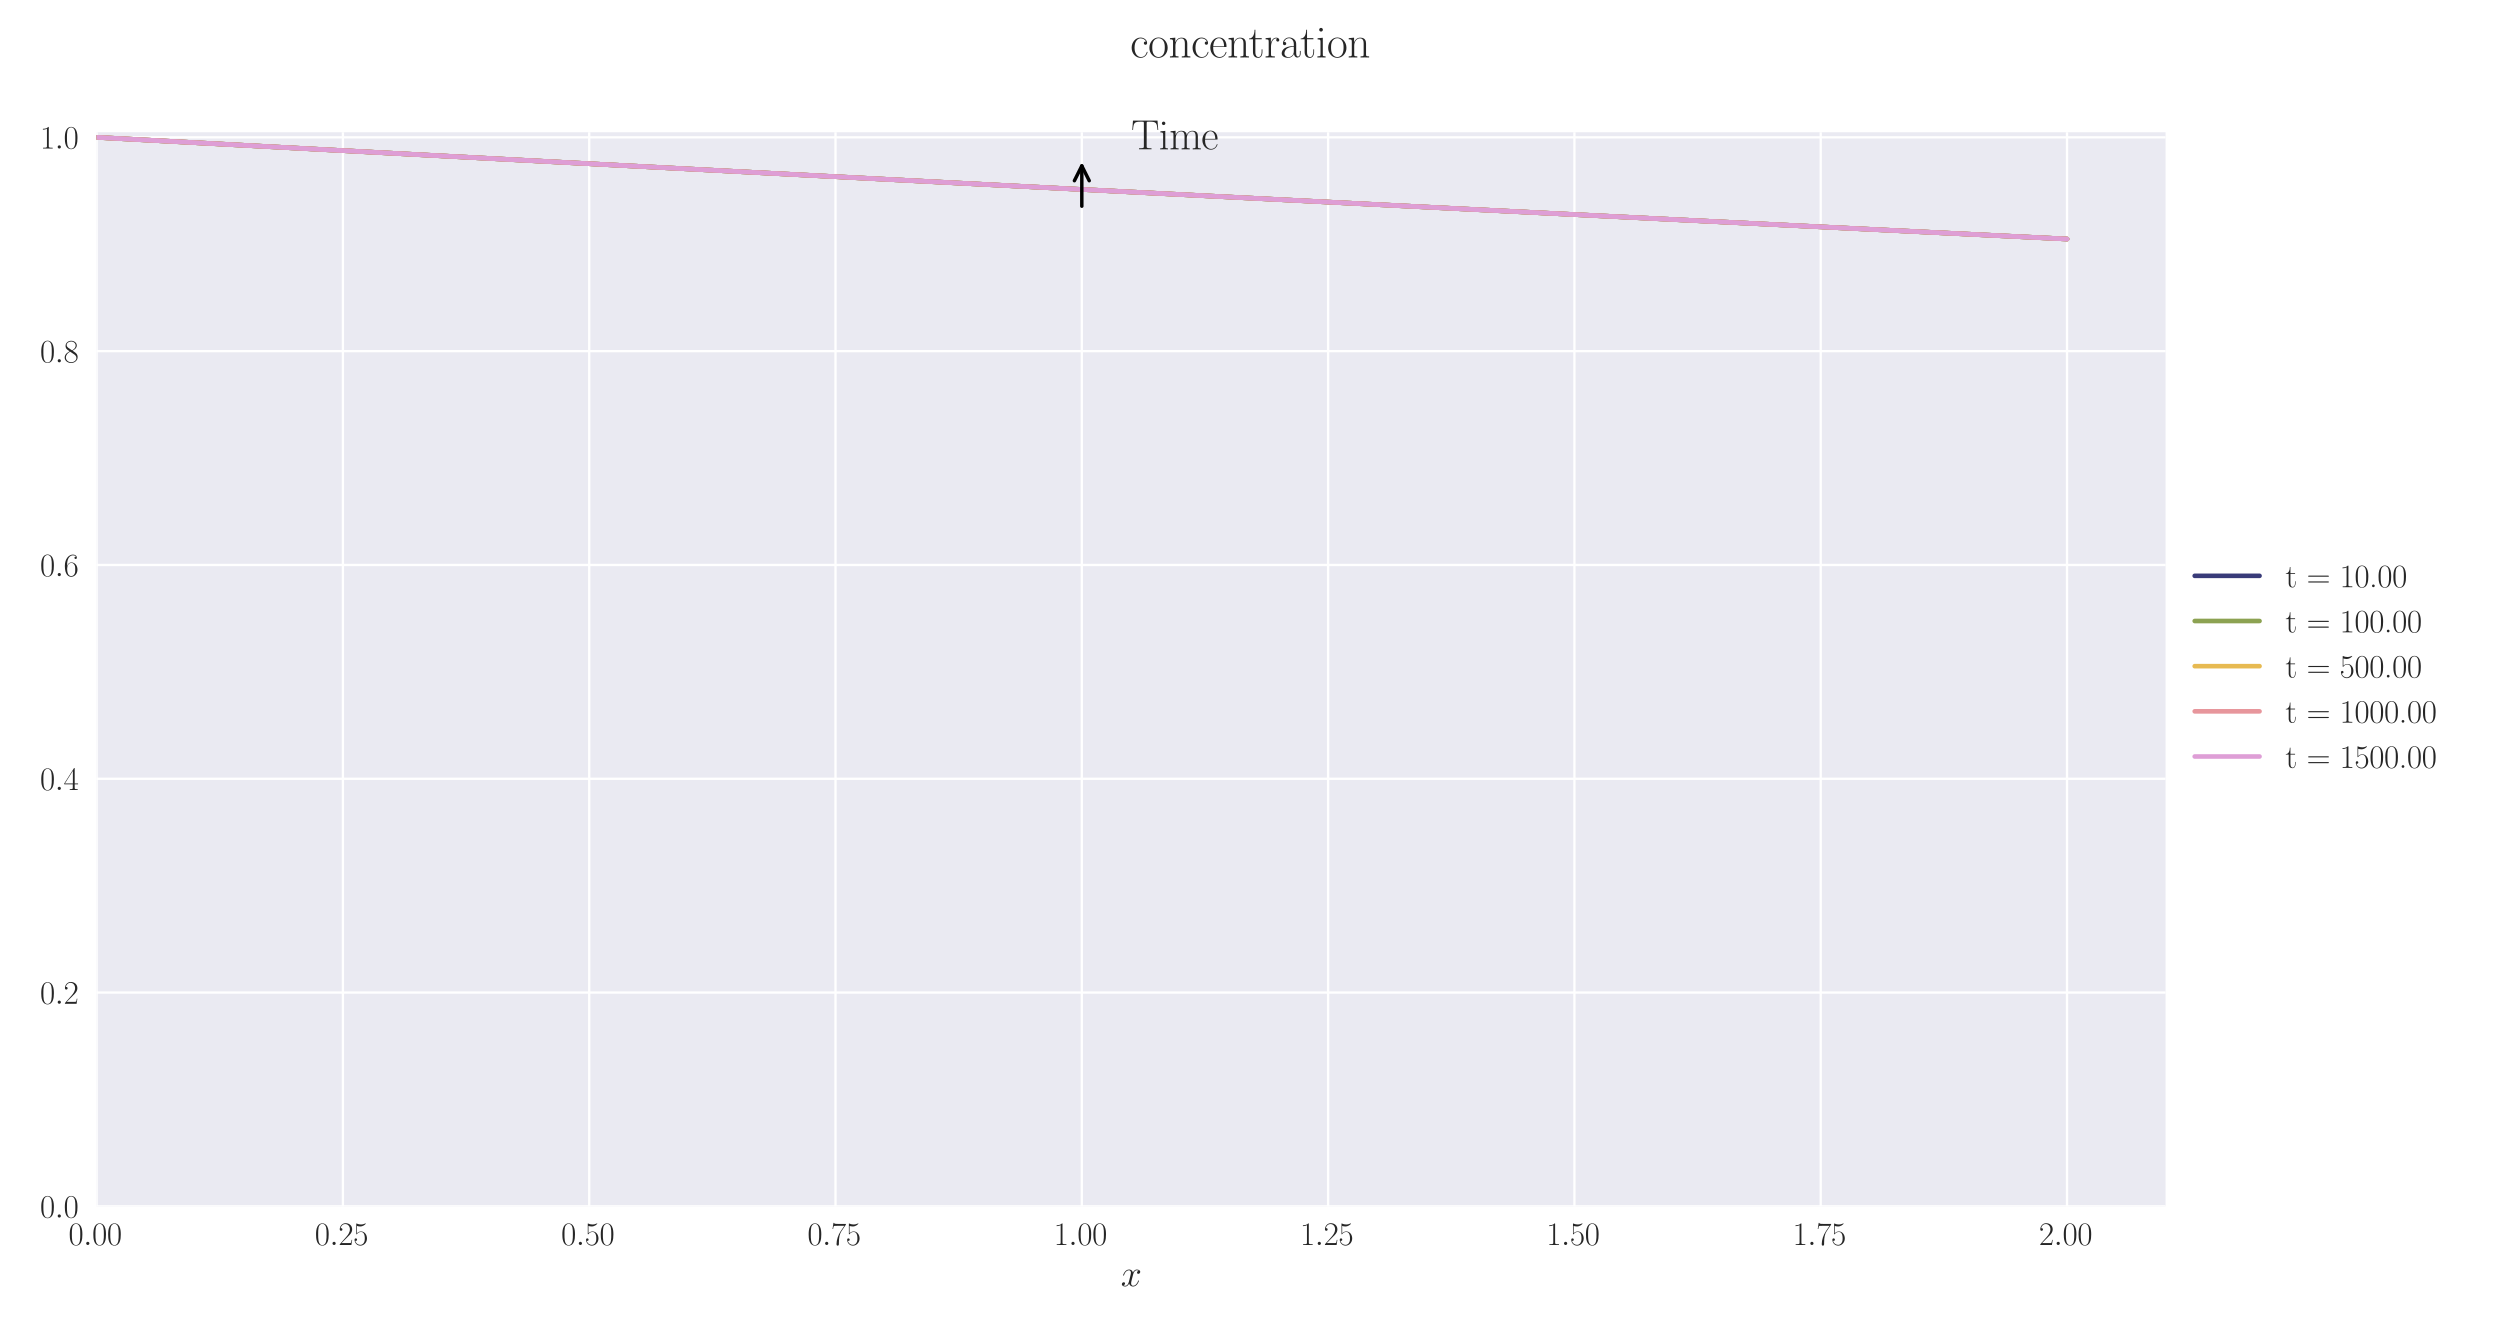 <?xml version="1.0" encoding="utf-8" standalone="no"?>
<!DOCTYPE svg PUBLIC "-//W3C//DTD SVG 1.1//EN"
  "http://www.w3.org/Graphics/SVG/1.1/DTD/svg11.dtd">
<svg xmlns:xlink="http://www.w3.org/1999/xlink" width="1080pt" height="576pt" viewBox="0 0 1080 576" xmlns="http://www.w3.org/2000/svg" version="1.1">
 <defs>
  <style type="text/css">*{stroke-linejoin: round; stroke-linecap: butt}</style>
 </defs>
 <g id="figure_1">
  <g id="patch_1">
   <path d="M 0 576 
L 1080 576 
L 1080 0 
L 0 0 
z
" style="fill: #ffffff"/>
  </g>
  <g id="axes_1">
   <g id="patch_2">
    <path d="M 41.731 521.153 
L 935.518 521.153 
L 935.518 57.131 
L 41.731 57.131 
z
" style="fill: #eaeaf2"/>
   </g>
   <g id="matplotlib.axis_1">
    <g id="xtick_1">
     <g id="line2d_1">
      <path d="M 41.731 521.153 
L 41.731 57.131 
" clip-path="url(#pabe9d291c8)" style="fill: none; stroke: #ffffff; stroke-linecap: round"/>
     </g>
     <g id="line2d_2"/>
     <g id="text_1">
      <!-- $\mathdefault{0.00}$ -->
      <g style="fill: #262626" transform="translate(29.591 537.839) scale(0.14 -0.14)">
       <defs>
        <path id="CMR17-30" d="M 2688 2025 
C 2688 2416 2682 3080 2413 3591 
C 2176 4039 1798 4198 1466 4198 
C 1158 4198 768 4058 525 3597 
C 269 3118 243 2524 243 2025 
C 243 1661 250 1106 448 619 
C 723 -39 1216 -128 1466 -128 
C 1760 -128 2208 -7 2470 600 
C 2662 1042 2688 1559 2688 2025 
z
M 1466 -26 
C 1056 -26 813 325 723 812 
C 653 1188 653 1738 653 2096 
C 653 2588 653 2997 736 3387 
C 858 3929 1216 4096 1466 4096 
C 1728 4096 2067 3923 2189 3400 
C 2272 3036 2278 2607 2278 2096 
C 2278 1680 2278 1169 2202 792 
C 2067 95 1690 -26 1466 -26 
z
" transform="scale(0.016)"/>
        <path id="CMMI12-3a" d="M 1178 307 
C 1178 492 1024 619 870 619 
C 685 619 557 466 557 313 
C 557 128 710 0 864 0 
C 1050 0 1178 153 1178 307 
z
" transform="scale(0.016)"/>
       </defs>
       <use xlink:href="#CMR17-30" transform="scale(0.996)"/>
       <use xlink:href="#CMMI12-3a" transform="translate(45.69 0) scale(0.996)"/>
       <use xlink:href="#CMR17-30" transform="translate(72.788 0) scale(0.996)"/>
       <use xlink:href="#CMR17-30" transform="translate(118.478 0) scale(0.996)"/>
      </g>
     </g>
    </g>
    <g id="xtick_2">
     <g id="line2d_3">
      <path d="M 148.134 521.153 
L 148.134 57.131 
" clip-path="url(#pabe9d291c8)" style="fill: none; stroke: #ffffff; stroke-linecap: round"/>
     </g>
     <g id="line2d_4"/>
     <g id="text_2">
      <!-- $\mathdefault{0.25}$ -->
      <g style="fill: #262626" transform="translate(135.994 537.839) scale(0.14 -0.14)">
       <defs>
        <path id="CMR17-32" d="M 2669 989 
L 2554 989 
C 2490 536 2438 459 2413 420 
C 2381 369 1920 369 1830 369 
L 602 369 
C 832 619 1280 1072 1824 1597 
C 2214 1967 2669 2402 2669 3035 
C 2669 3790 2067 4224 1395 4224 
C 691 4224 262 3604 262 3030 
C 262 2780 448 2748 525 2748 
C 589 2748 781 2787 781 3010 
C 781 3207 614 3264 525 3264 
C 486 3264 448 3258 422 3245 
C 544 3790 915 4058 1306 4058 
C 1862 4058 2227 3617 2227 3035 
C 2227 2479 1901 2000 1536 1584 
L 262 146 
L 262 0 
L 2515 0 
L 2669 989 
z
" transform="scale(0.016)"/>
        <path id="CMR17-35" d="M 730 3692 
C 794 3666 1056 3584 1325 3584 
C 1920 3584 2246 3911 2432 4100 
C 2432 4157 2432 4192 2394 4192 
C 2387 4192 2374 4192 2323 4163 
C 2099 4058 1837 3973 1517 3973 
C 1325 3973 1037 3999 723 4139 
C 653 4171 640 4171 634 4171 
C 602 4171 595 4164 595 4037 
L 595 2203 
C 595 2089 595 2057 659 2057 
C 691 2057 704 2070 736 2114 
C 941 2401 1222 2522 1542 2522 
C 1766 2522 2246 2382 2246 1289 
C 2246 1085 2246 715 2054 421 
C 1894 159 1645 25 1370 25 
C 947 25 518 320 403 814 
C 429 807 480 795 506 795 
C 589 795 749 840 749 1038 
C 749 1210 627 1280 506 1280 
C 358 1280 262 1190 262 1011 
C 262 454 704 -128 1382 -128 
C 2042 -128 2669 440 2669 1264 
C 2669 2030 2170 2624 1549 2624 
C 1222 2624 947 2503 730 2274 
L 730 3692 
z
" transform="scale(0.016)"/>
       </defs>
       <use xlink:href="#CMR17-30" transform="scale(0.996)"/>
       <use xlink:href="#CMMI12-3a" transform="translate(45.69 0) scale(0.996)"/>
       <use xlink:href="#CMR17-32" transform="translate(72.788 0) scale(0.996)"/>
       <use xlink:href="#CMR17-35" transform="translate(118.478 0) scale(0.996)"/>
      </g>
     </g>
    </g>
    <g id="xtick_3">
     <g id="line2d_5">
      <path d="M 254.537 521.153 
L 254.537 57.131 
" clip-path="url(#pabe9d291c8)" style="fill: none; stroke: #ffffff; stroke-linecap: round"/>
     </g>
     <g id="line2d_6"/>
     <g id="text_3">
      <!-- $\mathdefault{0.50}$ -->
      <g style="fill: #262626" transform="translate(242.397 537.839) scale(0.14 -0.14)">
       <use xlink:href="#CMR17-30" transform="scale(0.996)"/>
       <use xlink:href="#CMMI12-3a" transform="translate(45.69 0) scale(0.996)"/>
       <use xlink:href="#CMR17-35" transform="translate(72.788 0) scale(0.996)"/>
       <use xlink:href="#CMR17-30" transform="translate(118.478 0) scale(0.996)"/>
      </g>
     </g>
    </g>
    <g id="xtick_4">
     <g id="line2d_7">
      <path d="M 360.94 521.153 
L 360.94 57.131 
" clip-path="url(#pabe9d291c8)" style="fill: none; stroke: #ffffff; stroke-linecap: round"/>
     </g>
     <g id="line2d_8"/>
     <g id="text_4">
      <!-- $\mathdefault{0.75}$ -->
      <g style="fill: #262626" transform="translate(348.801 537.839) scale(0.14 -0.14)">
       <defs>
        <path id="CMR17-37" d="M 2886 3941 
L 2886 4081 
L 1382 4081 
C 634 4081 621 4165 595 4288 
L 480 4288 
L 294 3094 
L 410 3094 
C 429 3215 474 3540 550 3661 
C 589 3712 1062 3712 1171 3712 
L 2579 3712 
L 1869 2661 
C 1395 1954 1069 999 1069 165 
C 1069 89 1069 -128 1299 -128 
C 1530 -128 1530 89 1530 171 
L 1530 465 
C 1530 1508 1709 2196 2003 2636 
L 2886 3941 
z
" transform="scale(0.016)"/>
       </defs>
       <use xlink:href="#CMR17-30" transform="scale(0.996)"/>
       <use xlink:href="#CMMI12-3a" transform="translate(45.69 0) scale(0.996)"/>
       <use xlink:href="#CMR17-37" transform="translate(72.788 0) scale(0.996)"/>
       <use xlink:href="#CMR17-35" transform="translate(118.478 0) scale(0.996)"/>
      </g>
     </g>
    </g>
    <g id="xtick_5">
     <g id="line2d_9">
      <path d="M 467.343 521.153 
L 467.343 57.131 
" clip-path="url(#pabe9d291c8)" style="fill: none; stroke: #ffffff; stroke-linecap: round"/>
     </g>
     <g id="line2d_10"/>
     <g id="text_5">
      <!-- $\mathdefault{1.00}$ -->
      <g style="fill: #262626" transform="translate(455.204 537.839) scale(0.14 -0.14)">
       <defs>
        <path id="CMR17-31" d="M 1702 4058 
C 1702 4192 1696 4192 1606 4192 
C 1357 3916 979 3827 621 3827 
C 602 3827 570 3827 563 3808 
C 557 3795 557 3782 557 3648 
C 755 3648 1088 3686 1344 3839 
L 1344 461 
C 1344 236 1331 160 781 160 
L 589 160 
L 589 0 
C 896 0 1216 0 1523 0 
C 1830 0 2150 0 2458 0 
L 2458 160 
L 2266 160 
C 1715 160 1702 230 1702 458 
L 1702 4058 
z
" transform="scale(0.016)"/>
       </defs>
       <use xlink:href="#CMR17-31" transform="scale(0.996)"/>
       <use xlink:href="#CMMI12-3a" transform="translate(45.69 0) scale(0.996)"/>
       <use xlink:href="#CMR17-30" transform="translate(72.788 0) scale(0.996)"/>
       <use xlink:href="#CMR17-30" transform="translate(118.478 0) scale(0.996)"/>
      </g>
     </g>
    </g>
    <g id="xtick_6">
     <g id="line2d_11">
      <path d="M 573.747 521.153 
L 573.747 57.131 
" clip-path="url(#pabe9d291c8)" style="fill: none; stroke: #ffffff; stroke-linecap: round"/>
     </g>
     <g id="line2d_12"/>
     <g id="text_6">
      <!-- $\mathdefault{1.25}$ -->
      <g style="fill: #262626" transform="translate(561.607 537.839) scale(0.14 -0.14)">
       <use xlink:href="#CMR17-31" transform="scale(0.996)"/>
       <use xlink:href="#CMMI12-3a" transform="translate(45.69 0) scale(0.996)"/>
       <use xlink:href="#CMR17-32" transform="translate(72.788 0) scale(0.996)"/>
       <use xlink:href="#CMR17-35" transform="translate(118.478 0) scale(0.996)"/>
      </g>
     </g>
    </g>
    <g id="xtick_7">
     <g id="line2d_13">
      <path d="M 680.15 521.153 
L 680.15 57.131 
" clip-path="url(#pabe9d291c8)" style="fill: none; stroke: #ffffff; stroke-linecap: round"/>
     </g>
     <g id="line2d_14"/>
     <g id="text_7">
      <!-- $\mathdefault{1.50}$ -->
      <g style="fill: #262626" transform="translate(668.01 537.839) scale(0.14 -0.14)">
       <use xlink:href="#CMR17-31" transform="scale(0.996)"/>
       <use xlink:href="#CMMI12-3a" transform="translate(45.69 0) scale(0.996)"/>
       <use xlink:href="#CMR17-35" transform="translate(72.788 0) scale(0.996)"/>
       <use xlink:href="#CMR17-30" transform="translate(118.478 0) scale(0.996)"/>
      </g>
     </g>
    </g>
    <g id="xtick_8">
     <g id="line2d_15">
      <path d="M 786.553 521.153 
L 786.553 57.131 
" clip-path="url(#pabe9d291c8)" style="fill: none; stroke: #ffffff; stroke-linecap: round"/>
     </g>
     <g id="line2d_16"/>
     <g id="text_8">
      <!-- $\mathdefault{1.75}$ -->
      <g style="fill: #262626" transform="translate(774.414 537.839) scale(0.14 -0.14)">
       <use xlink:href="#CMR17-31" transform="scale(0.996)"/>
       <use xlink:href="#CMMI12-3a" transform="translate(45.69 0) scale(0.996)"/>
       <use xlink:href="#CMR17-37" transform="translate(72.788 0) scale(0.996)"/>
       <use xlink:href="#CMR17-35" transform="translate(118.478 0) scale(0.996)"/>
      </g>
     </g>
    </g>
    <g id="xtick_9">
     <g id="line2d_17">
      <path d="M 892.956 521.153 
L 892.956 57.131 
" clip-path="url(#pabe9d291c8)" style="fill: none; stroke: #ffffff; stroke-linecap: round"/>
     </g>
     <g id="line2d_18"/>
     <g id="text_9">
      <!-- $\mathdefault{2.00}$ -->
      <g style="fill: #262626" transform="translate(880.817 537.839) scale(0.14 -0.14)">
       <use xlink:href="#CMR17-32" transform="scale(0.996)"/>
       <use xlink:href="#CMMI12-3a" transform="translate(45.69 0) scale(0.996)"/>
       <use xlink:href="#CMR17-30" transform="translate(72.788 0) scale(0.996)"/>
       <use xlink:href="#CMR17-30" transform="translate(118.478 0) scale(0.996)"/>
      </g>
     </g>
    </g>
    <g id="text_10">
     <!-- $x$ -->
     <g style="fill: #262626" transform="translate(484.189 555.621) scale(0.16 -0.16)">
      <defs>
       <path id="CMMI12-78" d="M 3034 2606 
C 2829 2567 2752 2414 2752 2293 
C 2752 2139 2874 2088 2963 2088 
C 3155 2088 3290 2254 3290 2427 
C 3290 2695 2982 2816 2714 2816 
C 2323 2816 2106 2433 2048 2312 
C 1901 2816 1504 2816 1389 2816 
C 736 2816 390 1980 390 1839 
C 390 1814 416 1782 461 1782 
C 512 1782 525 1820 538 1846 
C 755 2555 1184 2689 1370 2689 
C 1658 2689 1715 2420 1715 2267 
C 1715 2127 1677 1980 1600 1673 
L 1382 798 
C 1286 415 1101 64 762 64 
C 730 64 570 64 435 147 
C 666 192 717 383 717 460 
C 717 588 621 664 499 664 
C 346 664 179 530 179 326 
C 179 57 480 -64 755 -64 
C 1062 -64 1280 179 1414 441 
C 1517 64 1837 -64 2074 -64 
C 2726 -64 3072 773 3072 913 
C 3072 945 3046 971 3008 971 
C 2950 971 2944 939 2925 888 
C 2752 326 2381 64 2093 64 
C 1869 64 1747 230 1747 492 
C 1747 632 1773 734 1875 1156 
L 2099 2024 
C 2195 2408 2413 2689 2707 2689 
C 2720 2689 2899 2689 3034 2606 
z
" transform="scale(0.016)"/>
      </defs>
      <use xlink:href="#CMMI12-78" transform="scale(0.996)"/>
     </g>
    </g>
   </g>
   <g id="matplotlib.axis_2">
    <g id="ytick_1">
     <g id="line2d_19">
      <path d="M 41.731 521.153 
L 935.518 521.153 
" clip-path="url(#pabe9d291c8)" style="fill: none; stroke: #ffffff; stroke-linecap: round"/>
     </g>
     <g id="line2d_20"/>
     <g id="text_11">
      <!-- $\mathdefault{0.0}$ -->
      <g style="fill: #262626" transform="translate(17.28 525.996) scale(0.14 -0.14)">
       <use xlink:href="#CMR17-30" transform="scale(0.996)"/>
       <use xlink:href="#CMMI12-3a" transform="translate(45.69 0) scale(0.996)"/>
       <use xlink:href="#CMR17-30" transform="translate(72.788 0) scale(0.996)"/>
      </g>
     </g>
    </g>
    <g id="ytick_2">
     <g id="line2d_21">
      <path d="M 41.731 428.788 
L 935.518 428.788 
" clip-path="url(#pabe9d291c8)" style="fill: none; stroke: #ffffff; stroke-linecap: round"/>
     </g>
     <g id="line2d_22"/>
     <g id="text_12">
      <!-- $\mathdefault{0.2}$ -->
      <g style="fill: #262626" transform="translate(17.28 433.631) scale(0.14 -0.14)">
       <use xlink:href="#CMR17-30" transform="scale(0.996)"/>
       <use xlink:href="#CMMI12-3a" transform="translate(45.69 0) scale(0.996)"/>
       <use xlink:href="#CMR17-32" transform="translate(72.788 0) scale(0.996)"/>
      </g>
     </g>
    </g>
    <g id="ytick_3">
     <g id="line2d_23">
      <path d="M 41.731 336.423 
L 935.518 336.423 
" clip-path="url(#pabe9d291c8)" style="fill: none; stroke: #ffffff; stroke-linecap: round"/>
     </g>
     <g id="line2d_24"/>
     <g id="text_13">
      <!-- $\mathdefault{0.4}$ -->
      <g style="fill: #262626" transform="translate(17.28 341.266) scale(0.14 -0.14)">
       <defs>
        <path id="CMR17-34" d="M 2150 4122 
C 2150 4256 2144 4256 2029 4256 
L 128 1254 
L 128 1088 
L 1779 1088 
L 1779 457 
C 1779 224 1766 160 1318 160 
L 1197 160 
L 1197 0 
C 1402 0 1747 0 1965 0 
C 2182 0 2528 0 2733 0 
L 2733 160 
L 2611 160 
C 2163 160 2150 224 2150 457 
L 2150 1088 
L 2803 1088 
L 2803 1254 
L 2150 1254 
L 2150 4122 
z
M 1798 3703 
L 1798 1254 
L 256 1254 
L 1798 3703 
z
" transform="scale(0.016)"/>
       </defs>
       <use xlink:href="#CMR17-30" transform="scale(0.996)"/>
       <use xlink:href="#CMMI12-3a" transform="translate(45.69 0) scale(0.996)"/>
       <use xlink:href="#CMR17-34" transform="translate(72.788 0) scale(0.996)"/>
      </g>
     </g>
    </g>
    <g id="ytick_4">
     <g id="line2d_25">
      <path d="M 41.731 244.058 
L 935.518 244.058 
" clip-path="url(#pabe9d291c8)" style="fill: none; stroke: #ffffff; stroke-linecap: round"/>
     </g>
     <g id="line2d_26"/>
     <g id="text_14">
      <!-- $\mathdefault{0.6}$ -->
      <g style="fill: #262626" transform="translate(17.28 248.901) scale(0.14 -0.14)">
       <defs>
        <path id="CMR17-36" d="M 678 2176 
C 678 3690 1395 4032 1811 4032 
C 1946 4032 2272 4009 2400 3776 
C 2298 3776 2106 3776 2106 3553 
C 2106 3381 2246 3323 2336 3323 
C 2394 3323 2566 3348 2566 3560 
C 2566 3954 2246 4179 1805 4179 
C 1043 4179 243 3390 243 1984 
C 243 253 966 -128 1478 -128 
C 2099 -128 2688 427 2688 1283 
C 2688 2081 2170 2662 1517 2662 
C 1126 2662 838 2407 678 1960 
L 678 2176 
z
M 1478 25 
C 691 25 691 1200 691 1436 
C 691 1896 909 2560 1504 2560 
C 1613 2560 1926 2560 2138 2120 
C 2253 1870 2253 1609 2253 1289 
C 2253 944 2253 690 2118 434 
C 1978 171 1773 25 1478 25 
z
" transform="scale(0.016)"/>
       </defs>
       <use xlink:href="#CMR17-30" transform="scale(0.996)"/>
       <use xlink:href="#CMMI12-3a" transform="translate(45.69 0) scale(0.996)"/>
       <use xlink:href="#CMR17-36" transform="translate(72.788 0) scale(0.996)"/>
      </g>
     </g>
    </g>
    <g id="ytick_5">
     <g id="line2d_27">
      <path d="M 41.731 151.692 
L 935.518 151.692 
" clip-path="url(#pabe9d291c8)" style="fill: none; stroke: #ffffff; stroke-linecap: round"/>
     </g>
     <g id="line2d_28"/>
     <g id="text_15">
      <!-- $\mathdefault{0.8}$ -->
      <g style="fill: #262626" transform="translate(17.28 156.535) scale(0.14 -0.14)">
       <defs>
        <path id="CMR17-38" d="M 1741 2264 
C 2144 2467 2554 2773 2554 3263 
C 2554 3841 1990 4179 1472 4179 
C 890 4179 378 3759 378 3180 
C 378 3021 416 2747 666 2505 
C 730 2442 998 2251 1171 2130 
C 883 1983 211 1634 211 934 
C 211 279 838 -128 1459 -128 
C 2144 -128 2720 362 2720 1010 
C 2720 1590 2330 1857 2074 2029 
L 1741 2264 
z
M 902 2822 
C 851 2854 595 3051 595 3351 
C 595 3739 998 4032 1459 4032 
C 1965 4032 2336 3676 2336 3262 
C 2336 2669 1670 2331 1638 2331 
C 1632 2331 1626 2331 1574 2370 
L 902 2822 
z
M 2080 1519 
C 2176 1449 2483 1240 2483 851 
C 2483 381 2010 25 1472 25 
C 890 25 448 438 448 940 
C 448 1443 838 1862 1280 2060 
L 2080 1519 
z
" transform="scale(0.016)"/>
       </defs>
       <use xlink:href="#CMR17-30" transform="scale(0.996)"/>
       <use xlink:href="#CMMI12-3a" transform="translate(45.69 0) scale(0.996)"/>
       <use xlink:href="#CMR17-38" transform="translate(72.788 0) scale(0.996)"/>
      </g>
     </g>
    </g>
    <g id="ytick_6">
     <g id="line2d_29">
      <path d="M 41.731 59.327 
L 935.518 59.327 
" clip-path="url(#pabe9d291c8)" style="fill: none; stroke: #ffffff; stroke-linecap: round"/>
     </g>
     <g id="line2d_30"/>
     <g id="text_16">
      <!-- $\mathdefault{1.0}$ -->
      <g style="fill: #262626" transform="translate(17.28 64.17) scale(0.14 -0.14)">
       <use xlink:href="#CMR17-31" transform="scale(0.996)"/>
       <use xlink:href="#CMMI12-3a" transform="translate(45.69 0) scale(0.996)"/>
       <use xlink:href="#CMR17-30" transform="translate(72.788 0) scale(0.996)"/>
      </g>
     </g>
    </g>
   </g>
   <g id="line2d_31">
    <path d="M 41.731 59.327 
L 50.243 59.789 
L 58.755 60.25 
L 67.267 60.71 
L 75.78 61.17 
L 84.292 61.63 
L 92.804 62.089 
L 101.316 62.547 
L 109.829 63.005 
L 118.341 63.463 
L 126.853 63.92 
L 135.365 64.377 
L 143.878 64.833 
L 152.39 65.289 
L 160.902 65.745 
L 169.414 66.2 
L 177.927 66.654 
L 186.439 67.108 
L 194.951 67.562 
L 203.463 68.015 
L 211.976 68.468 
L 220.488 68.92 
L 229 69.372 
L 237.513 69.823 
L 246.025 70.274 
L 254.537 70.724 
L 263.049 71.174 
L 271.562 71.624 
L 280.074 72.073 
L 288.586 72.521 
L 297.098 72.97 
L 305.611 73.417 
L 314.123 73.865 
L 322.635 74.311 
L 331.147 74.758 
L 339.66 75.204 
L 348.172 75.649 
L 356.684 76.094 
L 365.196 76.539 
L 373.709 76.983 
L 382.221 77.427 
L 390.733 77.87 
L 399.245 78.313 
L 407.758 78.755 
L 416.27 79.197 
L 424.782 79.639 
L 433.294 80.08 
L 441.807 80.521 
L 450.319 80.961 
L 458.831 81.401 
L 467.343 81.84 
L 475.856 82.279 
L 484.368 82.717 
L 492.88 83.155 
L 501.393 83.593 
L 509.905 84.03 
L 518.417 84.467 
L 526.929 84.903 
L 535.442 85.339 
L 543.954 85.774 
L 552.466 86.209 
L 560.978 86.643 
L 569.491 87.077 
L 578.003 87.511 
L 586.515 87.944 
L 595.027 88.377 
L 603.54 88.809 
L 612.052 89.241 
L 620.564 89.673 
L 629.076 90.104 
L 637.589 90.535 
L 646.101 90.965 
L 654.613 91.394 
L 663.125 91.824 
L 671.638 92.253 
L 680.15 92.681 
L 688.662 93.109 
L 697.174 93.537 
L 705.687 93.964 
L 714.199 94.391 
L 722.711 94.817 
L 731.223 95.243 
L 739.736 95.669 
L 748.248 96.094 
L 756.76 96.518 
L 765.273 96.942 
L 773.785 97.366 
L 782.297 97.79 
L 790.809 98.212 
L 799.322 98.635 
L 807.834 99.057 
L 816.346 99.479 
L 824.858 99.9 
L 833.371 100.321 
L 841.883 100.741 
L 850.395 101.161 
L 858.907 101.581 
L 867.42 102 
L 875.932 102.419 
L 884.444 102.837 
L 892.956 103.255 
" clip-path="url(#pabe9d291c8)" style="fill: none; stroke: #393b79; stroke-width: 2; stroke-linecap: round"/>
   </g>
   <g id="line2d_32">
    <path d="M 41.731 59.327 
L 50.243 59.789 
L 58.755 60.25 
L 67.267 60.71 
L 75.78 61.17 
L 84.292 61.63 
L 92.804 62.089 
L 101.316 62.547 
L 109.829 63.005 
L 118.341 63.463 
L 126.853 63.92 
L 135.365 64.377 
L 143.878 64.833 
L 152.39 65.289 
L 160.902 65.745 
L 169.414 66.2 
L 177.927 66.654 
L 186.439 67.108 
L 194.951 67.562 
L 203.463 68.015 
L 211.976 68.468 
L 220.488 68.92 
L 229 69.372 
L 237.513 69.823 
L 246.025 70.274 
L 254.537 70.724 
L 263.049 71.174 
L 271.562 71.624 
L 280.074 72.073 
L 288.586 72.521 
L 297.098 72.97 
L 305.611 73.417 
L 314.123 73.865 
L 322.635 74.311 
L 331.147 74.758 
L 339.66 75.204 
L 348.172 75.649 
L 356.684 76.094 
L 365.196 76.539 
L 373.709 76.983 
L 382.221 77.427 
L 390.733 77.87 
L 399.245 78.313 
L 407.758 78.755 
L 416.27 79.197 
L 424.782 79.639 
L 433.294 80.08 
L 441.807 80.521 
L 450.319 80.961 
L 458.831 81.401 
L 467.343 81.84 
L 475.856 82.279 
L 484.368 82.717 
L 492.88 83.155 
L 501.393 83.593 
L 509.905 84.03 
L 518.417 84.467 
L 526.929 84.903 
L 535.442 85.339 
L 543.954 85.774 
L 552.466 86.209 
L 560.978 86.643 
L 569.491 87.077 
L 578.003 87.511 
L 586.515 87.944 
L 595.027 88.377 
L 603.54 88.809 
L 612.052 89.241 
L 620.564 89.673 
L 629.076 90.104 
L 637.589 90.535 
L 646.101 90.965 
L 654.613 91.394 
L 663.125 91.824 
L 671.638 92.253 
L 680.15 92.681 
L 688.662 93.109 
L 697.174 93.537 
L 705.687 93.964 
L 714.199 94.391 
L 722.711 94.817 
L 731.223 95.243 
L 739.736 95.669 
L 748.248 96.094 
L 756.76 96.518 
L 765.273 96.942 
L 773.785 97.366 
L 782.297 97.79 
L 790.809 98.212 
L 799.322 98.635 
L 807.834 99.057 
L 816.346 99.479 
L 824.858 99.9 
L 833.371 100.321 
L 841.883 100.741 
L 850.395 101.161 
L 858.907 101.581 
L 867.42 102 
L 875.932 102.419 
L 884.444 102.837 
L 892.956 103.255 
" clip-path="url(#pabe9d291c8)" style="fill: none; stroke: #8ca252; stroke-width: 2; stroke-linecap: round"/>
   </g>
   <g id="line2d_33">
    <path d="M 41.731 59.327 
L 50.243 59.789 
L 58.755 60.25 
L 67.267 60.71 
L 75.78 61.17 
L 84.292 61.63 
L 92.804 62.089 
L 101.316 62.547 
L 109.829 63.005 
L 118.341 63.463 
L 126.853 63.92 
L 135.365 64.377 
L 143.878 64.833 
L 152.39 65.289 
L 160.902 65.745 
L 169.414 66.2 
L 177.927 66.654 
L 186.439 67.108 
L 194.951 67.562 
L 203.463 68.015 
L 211.976 68.468 
L 220.488 68.92 
L 229 69.372 
L 237.513 69.823 
L 246.025 70.274 
L 254.537 70.724 
L 263.049 71.174 
L 271.562 71.624 
L 280.074 72.073 
L 288.586 72.521 
L 297.098 72.97 
L 305.611 73.417 
L 314.123 73.865 
L 322.635 74.311 
L 331.147 74.758 
L 339.66 75.204 
L 348.172 75.649 
L 356.684 76.094 
L 365.196 76.539 
L 373.709 76.983 
L 382.221 77.427 
L 390.733 77.87 
L 399.245 78.313 
L 407.758 78.755 
L 416.27 79.197 
L 424.782 79.639 
L 433.294 80.08 
L 441.807 80.521 
L 450.319 80.961 
L 458.831 81.401 
L 467.343 81.84 
L 475.856 82.279 
L 484.368 82.717 
L 492.88 83.155 
L 501.393 83.593 
L 509.905 84.03 
L 518.417 84.467 
L 526.929 84.903 
L 535.442 85.339 
L 543.954 85.774 
L 552.466 86.209 
L 560.978 86.643 
L 569.491 87.077 
L 578.003 87.511 
L 586.515 87.944 
L 595.027 88.377 
L 603.54 88.809 
L 612.052 89.241 
L 620.564 89.673 
L 629.076 90.104 
L 637.589 90.535 
L 646.101 90.965 
L 654.613 91.394 
L 663.125 91.824 
L 671.638 92.253 
L 680.15 92.681 
L 688.662 93.109 
L 697.174 93.537 
L 705.687 93.964 
L 714.199 94.391 
L 722.711 94.817 
L 731.223 95.243 
L 739.736 95.669 
L 748.248 96.094 
L 756.76 96.518 
L 765.273 96.942 
L 773.785 97.366 
L 782.297 97.79 
L 790.809 98.212 
L 799.322 98.635 
L 807.834 99.057 
L 816.346 99.479 
L 824.858 99.9 
L 833.371 100.321 
L 841.883 100.741 
L 850.395 101.161 
L 858.907 101.581 
L 867.42 102 
L 875.932 102.419 
L 884.444 102.837 
L 892.956 103.255 
" clip-path="url(#pabe9d291c8)" style="fill: none; stroke: #e7ba52; stroke-width: 2; stroke-linecap: round"/>
   </g>
   <g id="line2d_34">
    <path d="M 41.731 59.327 
L 50.243 59.789 
L 58.755 60.25 
L 67.267 60.71 
L 75.78 61.17 
L 84.292 61.63 
L 92.804 62.089 
L 101.316 62.547 
L 109.829 63.005 
L 118.341 63.463 
L 126.853 63.92 
L 135.365 64.377 
L 143.878 64.833 
L 152.39 65.289 
L 160.902 65.745 
L 169.414 66.2 
L 177.927 66.654 
L 186.439 67.108 
L 194.951 67.562 
L 203.463 68.015 
L 211.976 68.468 
L 220.488 68.92 
L 229 69.372 
L 237.513 69.823 
L 246.025 70.274 
L 254.537 70.724 
L 263.049 71.174 
L 271.562 71.624 
L 280.074 72.073 
L 288.586 72.521 
L 297.098 72.97 
L 305.611 73.417 
L 314.123 73.865 
L 322.635 74.311 
L 331.147 74.758 
L 339.66 75.204 
L 348.172 75.649 
L 356.684 76.094 
L 365.196 76.539 
L 373.709 76.983 
L 382.221 77.427 
L 390.733 77.87 
L 399.245 78.313 
L 407.758 78.755 
L 416.27 79.197 
L 424.782 79.639 
L 433.294 80.08 
L 441.807 80.521 
L 450.319 80.961 
L 458.831 81.401 
L 467.343 81.84 
L 475.856 82.279 
L 484.368 82.717 
L 492.88 83.155 
L 501.393 83.593 
L 509.905 84.03 
L 518.417 84.467 
L 526.929 84.903 
L 535.442 85.339 
L 543.954 85.774 
L 552.466 86.209 
L 560.978 86.643 
L 569.491 87.077 
L 578.003 87.511 
L 586.515 87.944 
L 595.027 88.377 
L 603.54 88.809 
L 612.052 89.241 
L 620.564 89.673 
L 629.076 90.104 
L 637.589 90.535 
L 646.101 90.965 
L 654.613 91.394 
L 663.125 91.824 
L 671.638 92.253 
L 680.15 92.681 
L 688.662 93.109 
L 697.174 93.537 
L 705.687 93.964 
L 714.199 94.391 
L 722.711 94.817 
L 731.223 95.243 
L 739.736 95.669 
L 748.248 96.094 
L 756.76 96.518 
L 765.273 96.942 
L 773.785 97.366 
L 782.297 97.79 
L 790.809 98.212 
L 799.322 98.635 
L 807.834 99.057 
L 816.346 99.479 
L 824.858 99.9 
L 833.371 100.321 
L 841.883 100.741 
L 850.395 101.161 
L 858.907 101.581 
L 867.42 102 
L 875.932 102.419 
L 884.444 102.837 
L 892.956 103.255 
" clip-path="url(#pabe9d291c8)" style="fill: none; stroke: #e7969c; stroke-width: 2; stroke-linecap: round"/>
   </g>
   <g id="line2d_35">
    <path d="M 41.731 59.327 
L 50.243 59.789 
L 58.755 60.25 
L 67.267 60.71 
L 75.78 61.17 
L 84.292 61.63 
L 92.804 62.089 
L 101.316 62.547 
L 109.829 63.005 
L 118.341 63.463 
L 126.853 63.92 
L 135.365 64.377 
L 143.878 64.833 
L 152.39 65.289 
L 160.902 65.745 
L 169.414 66.2 
L 177.927 66.654 
L 186.439 67.108 
L 194.951 67.562 
L 203.463 68.015 
L 211.976 68.468 
L 220.488 68.92 
L 229 69.372 
L 237.513 69.823 
L 246.025 70.274 
L 254.537 70.724 
L 263.049 71.174 
L 271.562 71.624 
L 280.074 72.073 
L 288.586 72.521 
L 297.098 72.97 
L 305.611 73.417 
L 314.123 73.865 
L 322.635 74.311 
L 331.147 74.758 
L 339.66 75.204 
L 348.172 75.649 
L 356.684 76.094 
L 365.196 76.539 
L 373.709 76.983 
L 382.221 77.427 
L 390.733 77.87 
L 399.245 78.313 
L 407.758 78.755 
L 416.27 79.197 
L 424.782 79.639 
L 433.294 80.08 
L 441.807 80.521 
L 450.319 80.961 
L 458.831 81.401 
L 467.343 81.84 
L 475.856 82.279 
L 484.368 82.717 
L 492.88 83.155 
L 501.393 83.593 
L 509.905 84.03 
L 518.417 84.467 
L 526.929 84.903 
L 535.442 85.339 
L 543.954 85.774 
L 552.466 86.209 
L 560.978 86.643 
L 569.491 87.077 
L 578.003 87.511 
L 586.515 87.944 
L 595.027 88.377 
L 603.54 88.809 
L 612.052 89.241 
L 620.564 89.673 
L 629.076 90.104 
L 637.589 90.535 
L 646.101 90.965 
L 654.613 91.394 
L 663.125 91.824 
L 671.638 92.253 
L 680.15 92.681 
L 688.662 93.109 
L 697.174 93.537 
L 705.687 93.964 
L 714.199 94.391 
L 722.711 94.817 
L 731.223 95.243 
L 739.736 95.669 
L 748.248 96.094 
L 756.76 96.518 
L 765.273 96.942 
L 773.785 97.366 
L 782.297 97.79 
L 790.809 98.212 
L 799.322 98.635 
L 807.834 99.057 
L 816.346 99.479 
L 824.858 99.9 
L 833.371 100.321 
L 841.883 100.741 
L 850.395 101.161 
L 858.907 101.581 
L 867.42 102 
L 875.932 102.419 
L 884.444 102.837 
L 892.956 103.255 
" clip-path="url(#pabe9d291c8)" style="fill: none; stroke: #de9ed6; stroke-width: 2; stroke-linecap: round"/>
   </g>
   <g id="patch_3">
    <path d="M 41.731 521.153 
L 41.731 57.131 
" style="fill: none"/>
   </g>
   <g id="patch_4">
    <path d="M 935.518 521.153 
L 935.518 57.131 
" style="fill: none"/>
   </g>
   <g id="patch_5">
    <path d="M 41.731 521.153 
L 935.518 521.153 
" style="fill: none"/>
   </g>
   <g id="patch_6">
    <path d="M 41.731 57.131 
L 935.518 57.131 
" style="fill: none"/>
   </g>
   <g id="patch_7">
    <path d="M 467.343 89.078 
Q 467.343 79.532 467.343 71.663 
" style="fill: none; stroke: #000000; stroke-width: 1.5; stroke-linecap: round"/>
    <path d="M 464.143 78.063 
L 467.343 71.663 
L 470.543 78.063 
" style="fill: none; stroke: #000000; stroke-width: 1.5; stroke-linecap: round"/>
   </g>
   <g id="text_17">
    <!-- Time -->
    <g style="fill: #262626" transform="translate(488.624 64.497) scale(0.18 -0.18)">
     <defs>
      <path id="CMR17-54" d="M 3981 4326 
L 288 4326 
L 179 2918 
L 294 2918 
C 378 3976 467 4160 1453 4160 
C 1568 4160 1754 4160 1805 4154 
C 1926 4135 1926 4058 1926 3912 
L 1926 459 
C 1926 230 1907 160 1376 160 
L 1197 160 
L 1197 0 
C 1504 0 1824 0 2138 0 
C 2451 0 2771 0 3078 0 
L 3078 160 
L 2899 160 
C 2368 160 2349 230 2349 459 
L 2349 3912 
C 2349 4052 2349 4129 2464 4154 
C 2515 4160 2701 4160 2816 4160 
C 3795 4160 3891 3976 3974 2918 
L 4090 2918 
L 3981 4326 
z
" transform="scale(0.016)"/>
      <path id="CMR17-69" d="M 992 3909 
C 992 4049 877 4170 730 4170 
C 589 4170 467 4056 467 3909 
C 467 3769 582 3648 730 3648 
C 870 3648 992 3763 992 3909 
z
M 243 2706 
L 243 2541 
C 602 2541 653 2502 653 2197 
L 653 427 
C 653 184 627 153 218 153 
L 218 -13 
C 371 0 646 0 806 0 
C 960 0 1222 0 1370 -13 
L 1370 153 
C 992 153 979 191 979 420 
L 979 2776 
L 243 2706 
z
" transform="scale(0.016)"/>
      <path id="CMR17-6d" d="M 4326 1933 
C 4326 2252 4269 2790 3507 2790 
C 3072 2790 2771 2496 2656 2151 
L 2650 2151 
C 2573 2676 2195 2790 1837 2790 
C 1331 2790 1069 2400 973 2144 
L 966 2144 
L 966 2790 
L 211 2720 
L 211 2554 
C 589 2554 646 2515 646 2208 
L 646 428 
C 646 184 621 153 211 153 
L 211 -13 
C 365 0 646 0 813 0 
C 979 0 1267 0 1421 -13 
L 1421 153 
C 1011 153 986 178 986 428 
L 986 1658 
C 986 2247 1344 2688 1792 2688 
C 2266 2688 2317 2266 2317 1958 
L 2317 428 
C 2317 184 2291 153 1882 153 
L 1882 -13 
C 2035 0 2317 0 2483 0 
C 2650 0 2938 0 3091 -13 
L 3091 153 
C 2682 153 2656 178 2656 428 
L 2656 1658 
C 2656 2247 3014 2688 3462 2688 
C 3936 2688 3987 2266 3987 1958 
L 3987 428 
C 3987 184 3962 153 3552 153 
L 3552 -13 
C 3706 0 3987 0 4154 0 
C 4320 0 4608 0 4762 -13 
L 4762 153 
C 4352 153 4326 178 4326 428 
L 4326 1933 
z
" transform="scale(0.016)"/>
      <path id="CMR17-65" d="M 2438 1472 
C 2464 1498 2464 1511 2464 1576 
C 2464 2238 2118 2816 1389 2816 
C 710 2816 173 2169 173 1383 
C 173 551 781 -64 1459 -64 
C 2176 -64 2458 607 2458 740 
C 2458 784 2419 784 2406 784 
C 2362 784 2355 771 2330 696 
C 2189 265 1837 51 1504 51 
C 1229 51 954 203 781 480 
C 582 803 582 1176 582 1472 
L 2438 1472 
z
M 589 1568 
C 634 2505 1126 2714 1382 2714 
C 1818 2714 2112 2297 2118 1568 
L 589 1568 
z
" transform="scale(0.016)"/>
     </defs>
     <use xlink:href="#CMR17-54" transform="scale(0.996)"/>
     <use xlink:href="#CMR17-69" transform="translate(66.51 0) scale(0.996)"/>
     <use xlink:href="#CMR17-6d" transform="translate(91.381 0) scale(0.996)"/>
     <use xlink:href="#CMR17-65" transform="translate(168.301 0) scale(0.996)"/>
    </g>
   </g>
   <g id="legend_1">
    <g id="line2d_36">
     <path d="M 948.118 248.762 
L 962.118 248.762 
L 976.118 248.762 
" style="fill: none; stroke: #393b79; stroke-width: 2; stroke-linecap: round"/>
    </g>
    <g id="text_18">
     <!-- t = 10.00 -->
     <g style="fill: #262626" transform="translate(987.318 253.662) scale(0.14 -0.14)">
      <defs>
       <path id="CMR17-74" d="M 966 2560 
L 1862 2560 
L 1862 2725 
L 966 2725 
L 966 3904 
L 851 3904 
C 838 3245 614 2668 70 2668 
L 70 2560 
L 627 2560 
L 627 771 
C 627 650 627 -64 1370 -64 
C 1747 -64 1965 306 1965 777 
L 1965 1140 
L 1850 1140 
L 1850 783 
C 1850 344 1677 51 1408 51 
C 1222 51 966 178 966 758 
L 966 2560 
z
" transform="scale(0.016)"/>
       <path id="CMR17-3d" d="M 4115 2017 
C 4211 2017 4307 2017 4307 2125 
C 4307 2240 4198 2240 4090 2240 
L 512 2240 
C 403 2240 294 2240 294 2125 
C 294 2017 390 2017 486 2017 
L 4115 2017 
z
M 4090 896 
C 4198 896 4307 896 4307 1011 
C 4307 1119 4211 1119 4115 1119 
L 486 1119 
C 390 1119 294 1119 294 1011 
C 294 896 403 896 512 896 
L 4090 896 
z
" transform="scale(0.016)"/>
       <path id="CMR17-2e" d="M 1062 261 
C 1062 420 934 522 800 522 
C 672 522 538 420 538 261 
C 538 102 666 0 800 0 
C 928 0 1062 102 1062 261 
z
" transform="scale(0.016)"/>
      </defs>
      <use xlink:href="#CMR17-74" transform="scale(0.996)"/>
      <use xlink:href="#CMR17-3d" transform="translate(65.357 0) scale(0.996)"/>
      <use xlink:href="#CMR17-31" transform="translate(167.147 0) scale(0.996)"/>
      <use xlink:href="#CMR17-30" transform="translate(212.838 0) scale(0.996)"/>
      <use xlink:href="#CMR17-2e" transform="translate(258.528 0) scale(0.996)"/>
      <use xlink:href="#CMR17-30" transform="translate(283.4 0) scale(0.996)"/>
      <use xlink:href="#CMR17-30" transform="translate(329.09 0) scale(0.996)"/>
     </g>
    </g>
    <g id="line2d_37">
     <path d="M 948.118 268.274 
L 962.118 268.274 
L 976.118 268.274 
" style="fill: none; stroke: #8ca252; stroke-width: 2; stroke-linecap: round"/>
    </g>
    <g id="text_19">
     <!-- t = 100.00 -->
     <g style="fill: #262626" transform="translate(987.318 273.174) scale(0.14 -0.14)">
      <use xlink:href="#CMR17-74" transform="scale(0.996)"/>
      <use xlink:href="#CMR17-3d" transform="translate(65.357 0) scale(0.996)"/>
      <use xlink:href="#CMR17-31" transform="translate(167.147 0) scale(0.996)"/>
      <use xlink:href="#CMR17-30" transform="translate(212.838 0) scale(0.996)"/>
      <use xlink:href="#CMR17-30" transform="translate(258.528 0) scale(0.996)"/>
      <use xlink:href="#CMR17-2e" transform="translate(304.219 0) scale(0.996)"/>
      <use xlink:href="#CMR17-30" transform="translate(329.09 0) scale(0.996)"/>
      <use xlink:href="#CMR17-30" transform="translate(374.78 0) scale(0.996)"/>
     </g>
    </g>
    <g id="line2d_38">
     <path d="M 948.118 287.786 
L 962.118 287.786 
L 976.118 287.786 
" style="fill: none; stroke: #e7ba52; stroke-width: 2; stroke-linecap: round"/>
    </g>
    <g id="text_20">
     <!-- t = 500.00 -->
     <g style="fill: #262626" transform="translate(987.318 292.686) scale(0.14 -0.14)">
      <use xlink:href="#CMR17-74" transform="scale(0.996)"/>
      <use xlink:href="#CMR17-3d" transform="translate(65.357 0) scale(0.996)"/>
      <use xlink:href="#CMR17-35" transform="translate(167.147 0) scale(0.996)"/>
      <use xlink:href="#CMR17-30" transform="translate(212.838 0) scale(0.996)"/>
      <use xlink:href="#CMR17-30" transform="translate(258.528 0) scale(0.996)"/>
      <use xlink:href="#CMR17-2e" transform="translate(304.219 0) scale(0.996)"/>
      <use xlink:href="#CMR17-30" transform="translate(329.09 0) scale(0.996)"/>
      <use xlink:href="#CMR17-30" transform="translate(374.78 0) scale(0.996)"/>
     </g>
    </g>
    <g id="line2d_39">
     <path d="M 948.118 307.298 
L 962.118 307.298 
L 976.118 307.298 
" style="fill: none; stroke: #e7969c; stroke-width: 2; stroke-linecap: round"/>
    </g>
    <g id="text_21">
     <!-- t = 1000.00 -->
     <g style="fill: #262626" transform="translate(987.318 312.198) scale(0.14 -0.14)">
      <use xlink:href="#CMR17-74" transform="scale(0.996)"/>
      <use xlink:href="#CMR17-3d" transform="translate(65.357 0) scale(0.996)"/>
      <use xlink:href="#CMR17-31" transform="translate(167.147 0) scale(0.996)"/>
      <use xlink:href="#CMR17-30" transform="translate(212.838 0) scale(0.996)"/>
      <use xlink:href="#CMR17-30" transform="translate(258.528 0) scale(0.996)"/>
      <use xlink:href="#CMR17-30" transform="translate(304.219 0) scale(0.996)"/>
      <use xlink:href="#CMR17-2e" transform="translate(349.909 0) scale(0.996)"/>
      <use xlink:href="#CMR17-30" transform="translate(374.78 0) scale(0.996)"/>
      <use xlink:href="#CMR17-30" transform="translate(420.471 0) scale(0.996)"/>
     </g>
    </g>
    <g id="line2d_40">
     <path d="M 948.118 326.81 
L 962.118 326.81 
L 976.118 326.81 
" style="fill: none; stroke: #de9ed6; stroke-width: 2; stroke-linecap: round"/>
    </g>
    <g id="text_22">
     <!-- t = 1500.00 -->
     <g style="fill: #262626" transform="translate(987.318 331.71) scale(0.14 -0.14)">
      <use xlink:href="#CMR17-74" transform="scale(0.996)"/>
      <use xlink:href="#CMR17-3d" transform="translate(65.357 0) scale(0.996)"/>
      <use xlink:href="#CMR17-31" transform="translate(167.147 0) scale(0.996)"/>
      <use xlink:href="#CMR17-35" transform="translate(212.838 0) scale(0.996)"/>
      <use xlink:href="#CMR17-30" transform="translate(258.528 0) scale(0.996)"/>
      <use xlink:href="#CMR17-30" transform="translate(304.219 0) scale(0.996)"/>
      <use xlink:href="#CMR17-2e" transform="translate(349.909 0) scale(0.996)"/>
      <use xlink:href="#CMR17-30" transform="translate(374.78 0) scale(0.996)"/>
      <use xlink:href="#CMR17-30" transform="translate(420.471 0) scale(0.996)"/>
     </g>
    </g>
   </g>
  </g>
  <g id="text_23">
   <!-- concentration -->
   <g style="fill: #262626" transform="translate(488.225 24.804) scale(0.192 -0.192)">
    <defs>
     <path id="CMR17-63" d="M 2234 2240 
C 2112 2240 1933 2240 1933 2017 
C 1933 1838 2080 1787 2163 1787 
C 2208 1787 2394 1807 2394 2024 
C 2394 2467 1958 2803 1466 2803 
C 787 2803 211 2178 211 1363 
C 211 516 813 -64 1466 -64 
C 2259 -64 2458 677 2458 748 
C 2458 774 2451 793 2406 793 
C 2362 793 2355 787 2330 703 
C 2163 180 1798 51 1523 51 
C 1114 51 621 427 621 1369 
C 621 2338 1094 2688 1472 2688 
C 1722 2688 2093 2573 2234 2240 
z
" transform="scale(0.016)"/>
     <path id="CMR17-6f" d="M 2758 1356 
C 2758 2176 2163 2816 1466 2816 
C 768 2816 173 2176 173 1356 
C 173 551 768 -64 1466 -64 
C 2163 -64 2758 551 2758 1356 
z
M 1466 51 
C 1165 51 909 230 762 480 
C 602 767 582 1126 582 1408 
C 582 1677 595 2010 762 2298 
C 890 2509 1139 2714 1466 2714 
C 1754 2714 1997 2554 2150 2330 
C 2349 2029 2349 1607 2349 1408 
C 2349 1158 2336 775 2163 467 
C 1984 173 1709 51 1466 51 
z
" transform="scale(0.016)"/>
     <path id="CMR17-6e" d="M 2656 1933 
C 2656 2259 2592 2790 1837 2790 
C 1331 2790 1069 2400 973 2144 
L 966 2144 
L 966 2790 
L 211 2720 
L 211 2554 
C 589 2554 646 2515 646 2208 
L 646 428 
C 646 184 621 153 211 153 
L 211 -13 
C 365 0 646 0 813 0 
C 979 0 1267 0 1421 -13 
L 1421 153 
C 1011 153 986 178 986 428 
L 986 1658 
C 986 2247 1344 2688 1792 2688 
C 2266 2688 2317 2266 2317 1958 
L 2317 428 
C 2317 184 2291 153 1882 153 
L 1882 -13 
C 2035 0 2317 0 2483 0 
C 2650 0 2938 0 3091 -13 
L 3091 153 
C 2682 153 2656 178 2656 428 
L 2656 1933 
z
" transform="scale(0.016)"/>
     <path id="CMR17-72" d="M 960 1497 
C 960 2112 1222 2688 1702 2688 
C 1747 2688 1792 2682 1837 2662 
C 1837 2662 1696 2617 1696 2452 
C 1696 2298 1818 2234 1914 2234 
C 1990 2234 2131 2279 2131 2458 
C 2131 2663 1926 2790 1709 2790 
C 1222 2790 1011 2317 947 2093 
L 941 2093 
L 941 2790 
L 198 2720 
L 198 2554 
C 576 2554 634 2515 634 2208 
L 634 428 
C 634 184 608 153 198 153 
L 198 -13 
C 352 0 646 0 813 0 
C 998 0 1325 0 1498 -13 
L 1498 153 
C 1037 153 960 153 960 440 
L 960 1497 
z
" transform="scale(0.016)"/>
     <path id="CMR17-61" d="M 2304 1653 
C 2304 2072 2304 2294 2035 2543 
C 1798 2752 1523 2816 1306 2816 
C 800 2816 435 2407 435 1971 
C 435 1728 627 1728 666 1728 
C 749 1728 896 1778 896 1954 
C 896 2112 774 2181 666 2181 
C 640 2181 608 2174 589 2168 
C 723 2592 1069 2714 1293 2714 
C 1613 2714 1965 2429 1965 1885 
L 1965 1600 
C 1587 1600 1133 1549 774 1357 
C 371 1133 256 813 256 570 
C 256 77 832 -64 1171 -64 
C 1523 -64 1850 139 1990 511 
C 2003 233 2182 -18 2464 -18 
C 2598 -18 2938 70 2938 567 
L 2938 920 
L 2822 920 
L 2822 562 
C 2822 178 2650 128 2566 128 
C 2304 128 2304 458 2304 738 
L 2304 1653 
z
M 1965 870 
C 1965 317 1568 38 1216 38 
C 896 38 646 275 646 570 
C 646 761 730 1100 1101 1305 
C 1408 1478 1760 1504 1965 1504 
L 1965 870 
z
" transform="scale(0.016)"/>
    </defs>
    <use xlink:href="#CMR17-63" transform="scale(0.996)"/>
    <use xlink:href="#CMR17-6f" transform="translate(40.486 0) scale(0.996)"/>
    <use xlink:href="#CMR17-6e" transform="translate(86.176 0) scale(0.996)"/>
    <use xlink:href="#CMR17-63" transform="translate(137.072 0) scale(0.996)"/>
    <use xlink:href="#CMR17-65" transform="translate(177.557 0) scale(0.996)"/>
    <use xlink:href="#CMR17-6e" transform="translate(218.043 0) scale(0.996)"/>
    <use xlink:href="#CMR17-74" transform="translate(266.336 0) scale(0.996)"/>
    <use xlink:href="#CMR17-72" transform="translate(301.617 0) scale(0.996)"/>
    <use xlink:href="#CMR17-61" transform="translate(336.897 0) scale(0.996)"/>
    <use xlink:href="#CMR17-74" transform="translate(382.588 0) scale(0.996)"/>
    <use xlink:href="#CMR17-69" transform="translate(417.869 0) scale(0.996)"/>
    <use xlink:href="#CMR17-6f" transform="translate(442.74 0) scale(0.996)"/>
    <use xlink:href="#CMR17-6e" transform="translate(488.43 0) scale(0.996)"/>
   </g>
  </g>
 </g>
 <defs>
  <clipPath id="pabe9d291c8">
   <rect x="41.731" y="57.131" width="893.787" height="464.022"/>
  </clipPath>
 </defs>
</svg>
